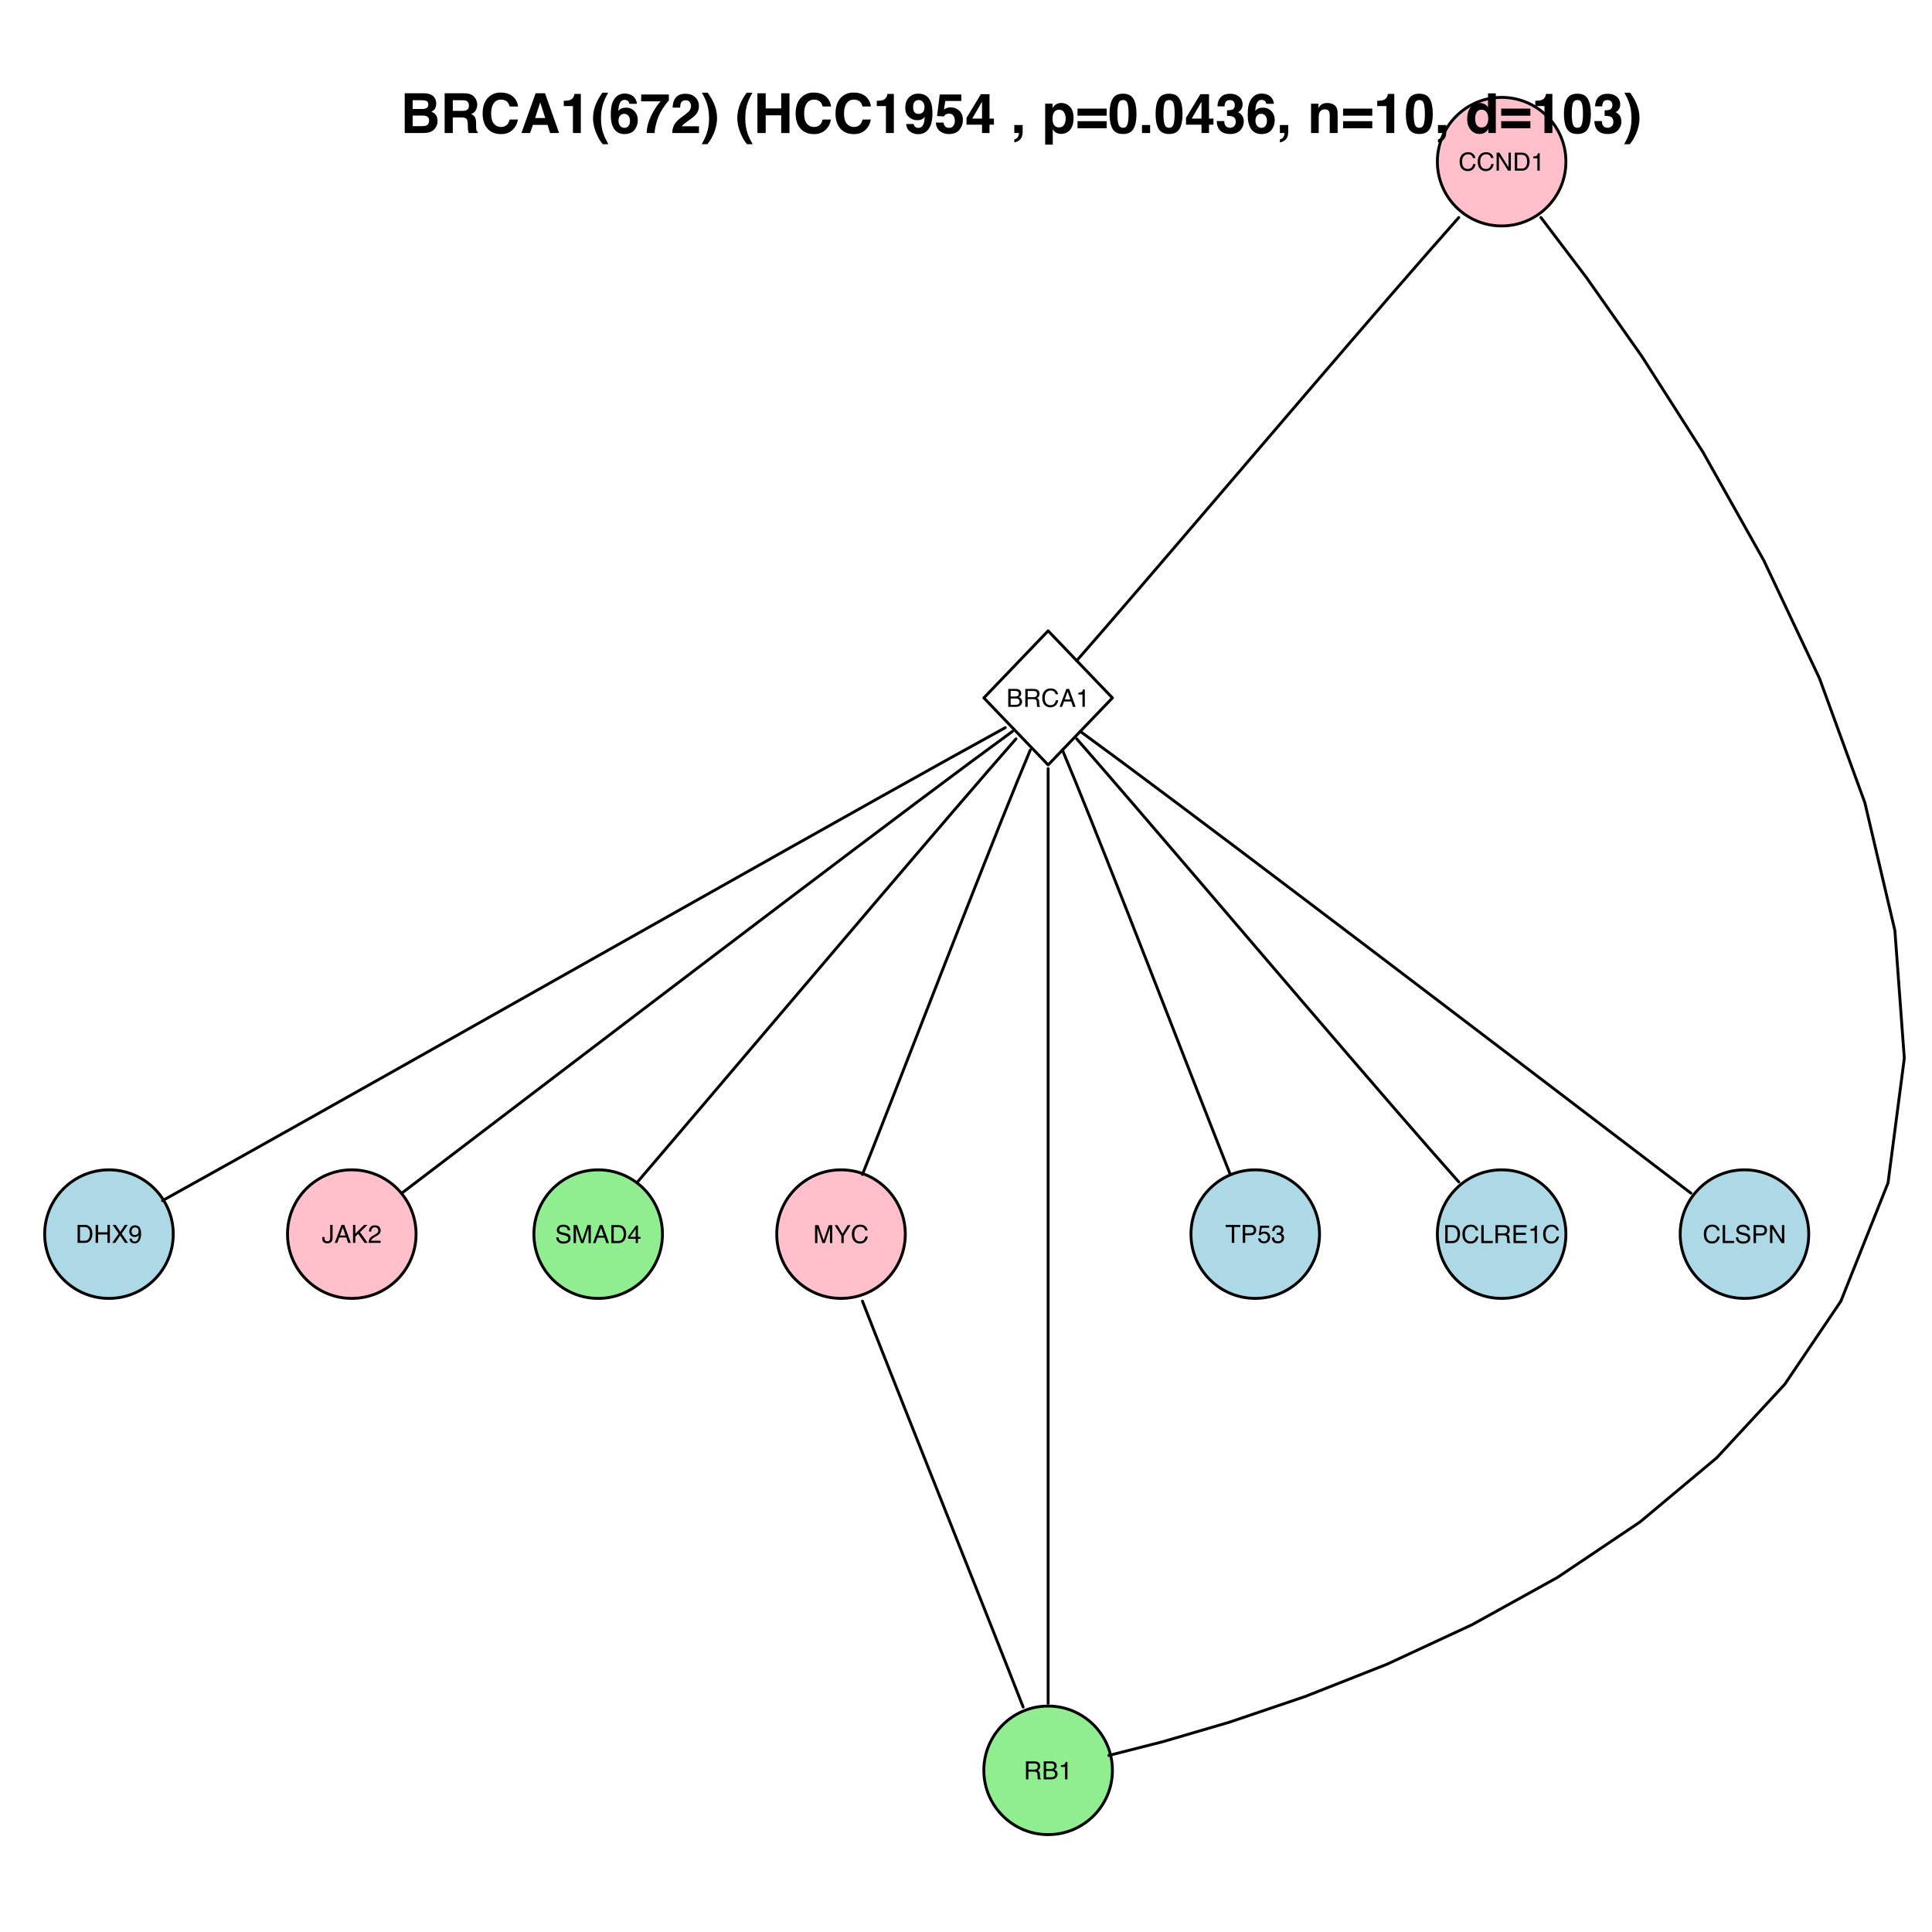 <?xml version="1.0" encoding="UTF-8"?>
<svg xmlns="http://www.w3.org/2000/svg" xmlns:xlink="http://www.w3.org/1999/xlink" width="504pt" height="504pt" viewBox="0 0 504 504" version="1.1">
<defs>
<g>
<symbol overflow="visible" id="glyph0-0">
<path style="stroke:none;" d="M 0.203 0 L 0.203 -4.688 L 3.922 -4.688 L 3.922 0 Z M 3.344 -0.594 L 3.344 -4.094 L 0.797 -4.094 L 0.797 -0.594 Z "/>
</symbol>
<symbol overflow="visible" id="glyph0-1">
<path style="stroke:none;" d="M 2.469 -4.812 C 3.062 -4.812 3.52 -4.656 3.844 -4.344 C 4.176 -4.031 4.359 -3.676 4.391 -3.281 L 3.781 -3.281 C 3.707 -3.582 3.566 -3.82 3.359 -4 C 3.148 -4.176 2.859 -4.266 2.484 -4.266 C 2.016 -4.266 1.641 -4.098 1.359 -3.766 C 1.078 -3.441 0.938 -2.945 0.938 -2.281 C 0.938 -1.727 1.062 -1.281 1.312 -0.938 C 1.57 -0.602 1.957 -0.438 2.469 -0.438 C 2.938 -0.438 3.289 -0.613 3.531 -0.969 C 3.664 -1.164 3.766 -1.414 3.828 -1.719 L 4.438 -1.719 C 4.383 -1.227 4.203 -0.816 3.891 -0.484 C 3.516 -0.078 3.016 0.125 2.391 0.125 C 1.848 0.125 1.391 -0.039 1.016 -0.375 C 0.523 -0.812 0.281 -1.484 0.281 -2.391 C 0.281 -3.078 0.461 -3.645 0.828 -4.094 C 1.223 -4.57 1.77 -4.812 2.469 -4.812 Z M 2.344 -4.812 Z "/>
</symbol>
<symbol overflow="visible" id="glyph0-2">
<path style="stroke:none;" d="M 0.5 -4.688 L 1.25 -4.688 L 3.609 -0.891 L 3.609 -4.688 L 4.219 -4.688 L 4.219 0 L 3.5 0 L 1.109 -3.797 L 1.109 0 L 0.5 0 Z M 2.312 -4.688 Z "/>
</symbol>
<symbol overflow="visible" id="glyph0-3">
<path style="stroke:none;" d="M 2.297 -0.547 C 2.516 -0.547 2.691 -0.566 2.828 -0.609 C 3.078 -0.691 3.281 -0.852 3.438 -1.094 C 3.562 -1.281 3.648 -1.52 3.703 -1.812 C 3.734 -1.988 3.75 -2.156 3.75 -2.312 C 3.75 -2.883 3.633 -3.332 3.406 -3.656 C 3.176 -3.977 2.805 -4.141 2.297 -4.141 L 1.156 -4.141 L 1.156 -0.547 Z M 0.531 -4.688 L 2.422 -4.688 C 3.066 -4.688 3.566 -4.457 3.922 -4 C 4.234 -3.582 4.391 -3.055 4.391 -2.422 C 4.391 -1.922 4.297 -1.469 4.109 -1.062 C 3.785 -0.352 3.223 0 2.422 0 L 0.531 0 Z "/>
</symbol>
<symbol overflow="visible" id="glyph0-4">
<path style="stroke:none;" d="M 0.625 -3.234 L 0.625 -3.672 C 1.039 -3.711 1.328 -3.781 1.484 -3.875 C 1.648 -3.969 1.773 -4.191 1.859 -4.547 L 2.312 -4.547 L 2.312 0 L 1.703 0 L 1.703 -3.234 Z "/>
</symbol>
<symbol overflow="visible" id="glyph0-5">
<path style="stroke:none;" d="M 2.266 -2.703 C 2.523 -2.703 2.734 -2.738 2.891 -2.812 C 3.117 -2.926 3.234 -3.141 3.234 -3.453 C 3.234 -3.754 3.109 -3.957 2.859 -4.062 C 2.723 -4.125 2.516 -4.156 2.234 -4.156 L 1.109 -4.156 L 1.109 -2.703 Z M 2.469 -0.547 C 2.863 -0.547 3.141 -0.656 3.297 -0.875 C 3.398 -1.02 3.453 -1.191 3.453 -1.391 C 3.453 -1.734 3.301 -1.969 3 -2.094 C 2.844 -2.156 2.629 -2.188 2.359 -2.188 L 1.109 -2.188 L 1.109 -0.547 Z M 0.484 -4.688 L 2.5 -4.688 C 3.039 -4.688 3.43 -4.52 3.672 -4.188 C 3.805 -4 3.875 -3.781 3.875 -3.531 C 3.875 -3.227 3.785 -2.984 3.609 -2.797 C 3.523 -2.691 3.398 -2.598 3.234 -2.516 C 3.473 -2.43 3.656 -2.332 3.781 -2.219 C 3.988 -2.008 4.094 -1.727 4.094 -1.375 C 4.094 -1.07 4 -0.797 3.812 -0.547 C 3.531 -0.18 3.082 0 2.469 0 L 0.484 0 Z "/>
</symbol>
<symbol overflow="visible" id="glyph0-6">
<path style="stroke:none;" d="M 2.672 -2.531 C 2.973 -2.531 3.207 -2.586 3.375 -2.703 C 3.551 -2.828 3.641 -3.047 3.641 -3.359 C 3.641 -3.691 3.52 -3.922 3.281 -4.047 C 3.145 -4.109 2.973 -4.141 2.766 -4.141 L 1.203 -4.141 L 1.203 -2.531 Z M 0.578 -4.688 L 2.75 -4.688 C 3.102 -4.688 3.395 -4.633 3.625 -4.531 C 4.062 -4.332 4.281 -3.961 4.281 -3.422 C 4.281 -3.141 4.223 -2.91 4.109 -2.734 C 3.992 -2.555 3.832 -2.41 3.625 -2.297 C 3.812 -2.223 3.945 -2.125 4.031 -2 C 4.125 -1.883 4.176 -1.691 4.188 -1.422 L 4.219 -0.797 C 4.219 -0.609 4.234 -0.473 4.266 -0.391 C 4.297 -0.242 4.363 -0.148 4.469 -0.109 L 4.469 0 L 3.688 0 C 3.664 -0.039 3.645 -0.094 3.625 -0.156 C 3.613 -0.219 3.609 -0.344 3.609 -0.531 L 3.562 -1.312 C 3.551 -1.613 3.438 -1.816 3.219 -1.922 C 3.102 -1.984 2.914 -2.016 2.656 -2.016 L 1.203 -2.016 L 1.203 0 L 0.578 0 Z "/>
</symbol>
<symbol overflow="visible" id="glyph0-7">
<path style="stroke:none;" d="M 2.906 -1.922 L 2.188 -3.984 L 1.438 -1.922 Z M 1.859 -4.688 L 2.578 -4.688 L 4.281 0 L 3.578 0 L 3.109 -1.406 L 1.25 -1.406 L 0.75 0 L 0.094 0 Z M 2.188 -4.688 Z "/>
</symbol>
<symbol overflow="visible" id="glyph0-8">
<path style="stroke:none;" d="M 0.516 -4.688 L 1.156 -4.688 L 1.156 -2.75 L 3.594 -2.75 L 3.594 -4.688 L 4.234 -4.688 L 4.234 0 L 3.594 0 L 3.594 -2.188 L 1.156 -2.188 L 1.156 0 L 0.516 0 Z "/>
</symbol>
<symbol overflow="visible" id="glyph0-9">
<path style="stroke:none;" d="M 0.906 0 L 0.141 0 L 1.812 -2.406 L 0.234 -4.688 L 1.031 -4.688 L 2.234 -2.891 L 3.422 -4.688 L 4.172 -4.688 L 2.594 -2.406 L 4.25 0 L 3.453 0 L 2.203 -1.922 Z "/>
</symbol>
<symbol overflow="visible" id="glyph0-10">
<path style="stroke:none;" d="M 0.875 -1.109 C 0.883 -0.785 1.004 -0.566 1.234 -0.453 C 1.348 -0.379 1.477 -0.344 1.625 -0.344 C 1.906 -0.344 2.141 -0.457 2.328 -0.688 C 2.523 -0.914 2.664 -1.379 2.75 -2.078 C 2.613 -1.879 2.453 -1.738 2.266 -1.656 C 2.078 -1.57 1.875 -1.531 1.656 -1.531 C 1.219 -1.531 0.867 -1.664 0.609 -1.938 C 0.359 -2.219 0.234 -2.57 0.234 -3 C 0.234 -3.414 0.359 -3.781 0.609 -4.094 C 0.859 -4.414 1.234 -4.578 1.734 -4.578 C 2.398 -4.578 2.859 -4.273 3.109 -3.672 C 3.242 -3.336 3.312 -2.926 3.312 -2.438 C 3.312 -1.875 3.227 -1.379 3.062 -0.953 C 2.789 -0.234 2.32 0.125 1.656 0.125 C 1.207 0.125 0.863 0.008 0.625 -0.219 C 0.395 -0.457 0.281 -0.754 0.281 -1.109 Z M 1.734 -2.047 C 1.961 -2.047 2.172 -2.117 2.359 -2.266 C 2.547 -2.41 2.641 -2.672 2.641 -3.047 C 2.641 -3.391 2.555 -3.641 2.391 -3.797 C 2.223 -3.961 2.008 -4.047 1.75 -4.047 C 1.469 -4.047 1.242 -3.953 1.078 -3.766 C 0.91 -3.578 0.828 -3.328 0.828 -3.016 C 0.828 -2.711 0.898 -2.473 1.047 -2.297 C 1.191 -2.129 1.422 -2.047 1.734 -2.047 Z "/>
</symbol>
<symbol overflow="visible" id="glyph0-11">
<path style="stroke:none;" d="M 2.797 -1.391 C 2.797 -0.992 2.738 -0.688 2.625 -0.469 C 2.406 -0.07 1.992 0.125 1.391 0.125 C 1.035 0.125 0.734 0.031 0.484 -0.156 C 0.234 -0.352 0.109 -0.691 0.109 -1.172 L 0.109 -1.516 L 0.703 -1.516 L 0.703 -1.172 C 0.703 -0.922 0.758 -0.727 0.875 -0.594 C 0.988 -0.469 1.164 -0.406 1.406 -0.406 C 1.75 -0.406 1.973 -0.52 2.078 -0.75 C 2.141 -0.895 2.172 -1.164 2.172 -1.562 L 2.172 -4.688 L 2.797 -4.688 Z "/>
</symbol>
<symbol overflow="visible" id="glyph0-12">
<path style="stroke:none;" d="M 0.5 -4.688 L 1.109 -4.688 L 1.109 -2.406 L 3.406 -4.688 L 4.281 -4.688 L 2.328 -2.797 L 4.328 0 L 3.5 0 L 1.859 -2.344 L 1.109 -1.641 L 1.109 0 L 0.5 0 Z "/>
</symbol>
<symbol overflow="visible" id="glyph0-13">
<path style="stroke:none;" d="M 0.203 0 C 0.223 -0.395 0.301 -0.738 0.438 -1.031 C 0.582 -1.32 0.863 -1.586 1.281 -1.828 L 1.891 -2.172 C 2.16 -2.336 2.352 -2.473 2.469 -2.578 C 2.645 -2.754 2.734 -2.957 2.734 -3.188 C 2.734 -3.457 2.648 -3.672 2.484 -3.828 C 2.328 -3.984 2.113 -4.062 1.844 -4.062 C 1.457 -4.062 1.188 -3.91 1.031 -3.609 C 0.945 -3.453 0.906 -3.234 0.906 -2.953 L 0.312 -2.953 C 0.32 -3.348 0.395 -3.672 0.531 -3.922 C 0.781 -4.359 1.223 -4.578 1.859 -4.578 C 2.379 -4.578 2.758 -4.438 3 -4.156 C 3.238 -3.875 3.359 -3.562 3.359 -3.219 C 3.359 -2.852 3.227 -2.539 2.969 -2.281 C 2.82 -2.125 2.555 -1.941 2.172 -1.734 L 1.734 -1.484 C 1.523 -1.367 1.363 -1.258 1.25 -1.156 C 1.031 -0.969 0.895 -0.766 0.844 -0.547 L 3.344 -0.547 L 3.344 0 Z "/>
</symbol>
<symbol overflow="visible" id="glyph0-14">
<path style="stroke:none;" d="M 0.906 -1.516 C 0.926 -1.242 0.988 -1.023 1.094 -0.859 C 1.312 -0.555 1.688 -0.406 2.219 -0.406 C 2.457 -0.406 2.672 -0.438 2.859 -0.5 C 3.242 -0.633 3.438 -0.867 3.438 -1.203 C 3.438 -1.461 3.352 -1.645 3.188 -1.75 C 3.031 -1.852 2.781 -1.945 2.438 -2.031 L 1.797 -2.172 C 1.379 -2.266 1.086 -2.367 0.922 -2.484 C 0.617 -2.68 0.469 -2.973 0.469 -3.359 C 0.469 -3.785 0.613 -4.129 0.906 -4.391 C 1.195 -4.66 1.609 -4.797 2.141 -4.797 C 2.641 -4.797 3.055 -4.676 3.391 -4.438 C 3.734 -4.207 3.906 -3.832 3.906 -3.312 L 3.312 -3.312 C 3.281 -3.562 3.211 -3.754 3.109 -3.891 C 2.922 -4.129 2.594 -4.25 2.125 -4.25 C 1.75 -4.25 1.477 -4.172 1.312 -4.016 C 1.156 -3.859 1.078 -3.676 1.078 -3.469 C 1.078 -3.238 1.172 -3.07 1.359 -2.969 C 1.484 -2.895 1.77 -2.805 2.219 -2.703 L 2.875 -2.562 C 3.188 -2.488 3.43 -2.391 3.609 -2.266 C 3.898 -2.047 4.047 -1.727 4.047 -1.312 C 4.047 -0.789 3.859 -0.414 3.484 -0.188 C 3.109 0.031 2.672 0.141 2.172 0.141 C 1.586 0.141 1.129 -0.008 0.797 -0.312 C 0.473 -0.602 0.312 -1.004 0.312 -1.516 Z M 2.188 -4.812 Z "/>
</symbol>
<symbol overflow="visible" id="glyph0-15">
<path style="stroke:none;" d="M 0.484 -4.688 L 1.391 -4.688 L 2.734 -0.719 L 4.078 -4.688 L 4.969 -4.688 L 4.969 0 L 4.375 0 L 4.375 -2.766 C 4.375 -2.859 4.375 -3.016 4.375 -3.234 C 4.375 -3.461 4.375 -3.703 4.375 -3.953 L 3.047 0 L 2.422 0 L 1.078 -3.953 L 1.078 -3.812 C 1.078 -3.695 1.078 -3.52 1.078 -3.281 C 1.086 -3.051 1.094 -2.879 1.094 -2.766 L 1.094 0 L 0.484 0 Z "/>
</symbol>
<symbol overflow="visible" id="glyph0-16">
<path style="stroke:none;" d="M 2.156 -1.609 L 2.156 -3.688 L 0.688 -1.609 Z M 2.172 0 L 2.172 -1.109 L 0.172 -1.109 L 0.172 -1.672 L 2.266 -4.578 L 2.75 -4.578 L 2.75 -1.609 L 3.422 -1.609 L 3.422 -1.109 L 2.75 -1.109 L 2.75 0 Z "/>
</symbol>
<symbol overflow="visible" id="glyph0-17">
<path style="stroke:none;" d="M 0.141 -4.688 L 0.875 -4.688 L 2.219 -2.438 L 3.562 -4.688 L 4.312 -4.688 L 2.531 -1.891 L 2.531 0 L 1.906 0 L 1.906 -1.891 Z M 2.234 -4.688 Z "/>
</symbol>
<symbol overflow="visible" id="glyph0-18">
<path style="stroke:none;" d="M 3.906 -4.688 L 3.906 -4.125 L 2.328 -4.125 L 2.328 0 L 1.688 0 L 1.688 -4.125 L 0.109 -4.125 L 0.109 -4.688 Z "/>
</symbol>
<symbol overflow="visible" id="glyph0-19">
<path style="stroke:none;" d="M 0.562 -4.688 L 2.672 -4.688 C 3.086 -4.688 3.422 -4.566 3.672 -4.328 C 3.93 -4.098 4.062 -3.77 4.062 -3.344 C 4.062 -2.977 3.945 -2.66 3.719 -2.391 C 3.488 -2.117 3.141 -1.984 2.672 -1.984 L 1.188 -1.984 L 1.188 0 L 0.562 0 Z M 3.422 -3.344 C 3.422 -3.688 3.289 -3.922 3.031 -4.047 C 2.895 -4.109 2.703 -4.141 2.453 -4.141 L 1.188 -4.141 L 1.188 -2.516 L 2.453 -2.516 C 2.742 -2.516 2.977 -2.57 3.156 -2.688 C 3.332 -2.812 3.422 -3.031 3.422 -3.344 Z "/>
</symbol>
<symbol overflow="visible" id="glyph0-20">
<path style="stroke:none;" d="M 0.812 -1.156 C 0.844 -0.832 0.992 -0.609 1.266 -0.484 C 1.398 -0.422 1.555 -0.391 1.734 -0.391 C 2.078 -0.391 2.328 -0.5 2.484 -0.719 C 2.648 -0.938 2.734 -1.176 2.734 -1.438 C 2.734 -1.75 2.633 -1.992 2.438 -2.172 C 2.25 -2.348 2.02 -2.438 1.75 -2.438 C 1.551 -2.438 1.379 -2.395 1.234 -2.312 C 1.098 -2.238 0.977 -2.133 0.875 -2 L 0.375 -2.031 L 0.719 -4.484 L 3.094 -4.484 L 3.094 -3.938 L 1.156 -3.938 L 0.953 -2.672 C 1.066 -2.742 1.172 -2.801 1.266 -2.844 C 1.43 -2.914 1.629 -2.953 1.859 -2.953 C 2.273 -2.953 2.629 -2.816 2.922 -2.547 C 3.211 -2.273 3.359 -1.93 3.359 -1.516 C 3.359 -1.086 3.223 -0.707 2.953 -0.375 C 2.68 -0.051 2.254 0.109 1.672 0.109 C 1.305 0.109 0.977 0.004 0.688 -0.203 C 0.406 -0.41 0.242 -0.727 0.203 -1.156 Z "/>
</symbol>
<symbol overflow="visible" id="glyph0-21">
<path style="stroke:none;" d="M 1.703 0.125 C 1.16 0.125 0.766 -0.02 0.516 -0.312 C 0.273 -0.613 0.156 -0.977 0.156 -1.406 L 0.75 -1.406 C 0.781 -1.102 0.836 -0.891 0.922 -0.766 C 1.066 -0.523 1.336 -0.406 1.734 -0.406 C 2.035 -0.406 2.273 -0.484 2.453 -0.641 C 2.641 -0.805 2.734 -1.016 2.734 -1.266 C 2.734 -1.578 2.633 -1.797 2.438 -1.922 C 2.25 -2.047 1.984 -2.109 1.641 -2.109 C 1.598 -2.109 1.555 -2.109 1.516 -2.109 C 1.484 -2.109 1.445 -2.109 1.406 -2.109 L 1.406 -2.609 C 1.469 -2.609 1.516 -2.602 1.547 -2.594 C 1.586 -2.594 1.633 -2.594 1.688 -2.594 C 1.895 -2.594 2.07 -2.629 2.219 -2.703 C 2.457 -2.816 2.578 -3.031 2.578 -3.344 C 2.578 -3.57 2.492 -3.742 2.328 -3.859 C 2.172 -3.984 1.984 -4.047 1.766 -4.047 C 1.391 -4.047 1.125 -3.922 0.969 -3.672 C 0.895 -3.523 0.852 -3.32 0.844 -3.062 L 0.266 -3.062 C 0.266 -3.406 0.332 -3.695 0.469 -3.938 C 0.707 -4.363 1.117 -4.578 1.703 -4.578 C 2.172 -4.578 2.531 -4.473 2.781 -4.266 C 3.039 -4.055 3.172 -3.754 3.172 -3.359 C 3.172 -3.078 3.098 -2.848 2.953 -2.672 C 2.859 -2.566 2.734 -2.484 2.578 -2.422 C 2.816 -2.359 3.004 -2.234 3.141 -2.047 C 3.273 -1.859 3.344 -1.629 3.344 -1.359 C 3.344 -0.922 3.195 -0.562 2.906 -0.281 C 2.625 -0.008 2.223 0.125 1.703 0.125 Z "/>
</symbol>
<symbol overflow="visible" id="glyph0-22">
<path style="stroke:none;" d="M 0.5 -4.688 L 1.125 -4.688 L 1.125 -0.562 L 3.5 -0.562 L 3.5 0 L 0.5 0 Z "/>
</symbol>
<symbol overflow="visible" id="glyph0-23">
<path style="stroke:none;" d="M 0.562 -4.688 L 3.969 -4.688 L 3.969 -4.109 L 1.172 -4.109 L 1.172 -2.688 L 3.766 -2.688 L 3.766 -2.141 L 1.172 -2.141 L 1.172 -0.562 L 4.016 -0.562 L 4.016 0 L 0.562 0 Z M 2.297 -4.688 Z "/>
</symbol>
<symbol overflow="visible" id="glyph1-0">
<path style="stroke:none;" d="M 1.078 0 L 1.078 -10.375 L 9.438 -10.375 L 9.438 0 Z M 8.141 -1.297 L 8.141 -9.078 L 2.375 -9.078 L 2.375 -1.297 Z "/>
</symbol>
<symbol overflow="visible" id="glyph1-1">
<path style="stroke:none;" d="M 3.203 -8.562 L 3.203 -6.281 L 5.75 -6.281 C 6.195 -6.281 6.562 -6.363 6.844 -6.531 C 7.133 -6.707 7.281 -7.016 7.281 -7.453 C 7.281 -7.93 7.094 -8.25 6.719 -8.406 C 6.395 -8.508 5.984 -8.562 5.484 -8.562 Z M 3.203 -4.562 L 3.203 -1.797 L 5.75 -1.797 C 6.195 -1.797 6.551 -1.859 6.812 -1.984 C 7.27 -2.211 7.5 -2.645 7.5 -3.281 C 7.5 -3.82 7.273 -4.191 6.828 -4.391 C 6.578 -4.504 6.227 -4.562 5.781 -4.562 Z M 6.172 -10.375 C 7.441 -10.352 8.344 -9.984 8.875 -9.266 C 9.188 -8.828 9.344 -8.301 9.344 -7.688 C 9.344 -7.051 9.188 -6.539 8.875 -6.156 C 8.695 -5.938 8.43 -5.738 8.078 -5.562 C 8.609 -5.375 9.008 -5.07 9.281 -4.656 C 9.551 -4.238 9.688 -3.727 9.688 -3.125 C 9.688 -2.508 9.531 -1.961 9.219 -1.484 C 9.02 -1.148 8.773 -0.875 8.484 -0.656 C 8.148 -0.406 7.754 -0.234 7.297 -0.141 C 6.848 -0.047 6.359 0 5.828 0 L 1.125 0 L 1.125 -10.375 Z "/>
</symbol>
<symbol overflow="visible" id="glyph1-2">
<path style="stroke:none;" d="M 3.266 -8.562 L 3.266 -5.781 L 5.719 -5.781 C 6.207 -5.781 6.57 -5.836 6.812 -5.953 C 7.25 -6.148 7.469 -6.539 7.469 -7.125 C 7.469 -7.75 7.258 -8.172 6.844 -8.391 C 6.602 -8.504 6.25 -8.562 5.781 -8.562 Z M 6.234 -10.375 C 6.961 -10.352 7.52 -10.258 7.906 -10.094 C 8.301 -9.938 8.633 -9.695 8.906 -9.375 C 9.133 -9.113 9.312 -8.82 9.438 -8.5 C 9.57 -8.188 9.641 -7.828 9.641 -7.422 C 9.641 -6.922 9.516 -6.43 9.266 -5.953 C 9.016 -5.484 8.602 -5.148 8.031 -4.953 C 8.508 -4.754 8.848 -4.477 9.047 -4.125 C 9.242 -3.781 9.344 -3.242 9.344 -2.516 L 9.344 -1.812 C 9.344 -1.344 9.363 -1.02 9.406 -0.844 C 9.457 -0.582 9.586 -0.391 9.797 -0.266 L 9.797 0 L 7.422 0 C 7.348 -0.227 7.301 -0.414 7.281 -0.562 C 7.219 -0.844 7.188 -1.141 7.188 -1.453 L 7.172 -2.406 C 7.16 -3.07 7.035 -3.516 6.797 -3.734 C 6.566 -3.953 6.133 -4.062 5.5 -4.062 L 3.266 -4.062 L 3.266 0 L 1.141 0 L 1.141 -10.375 Z "/>
</symbol>
<symbol overflow="visible" id="glyph1-3">
<path style="stroke:none;" d="M 0.641 -5.094 C 0.641 -6.906 1.129 -8.301 2.109 -9.281 C 2.953 -10.133 4.023 -10.562 5.328 -10.562 C 7.066 -10.562 8.344 -9.988 9.156 -8.844 C 9.594 -8.207 9.832 -7.566 9.875 -6.922 L 7.703 -6.922 C 7.555 -7.41 7.375 -7.785 7.156 -8.047 C 6.758 -8.492 6.176 -8.719 5.406 -8.719 C 4.625 -8.719 4.004 -8.398 3.547 -7.766 C 3.086 -7.129 2.859 -6.227 2.859 -5.062 C 2.859 -3.895 3.098 -3.02 3.578 -2.438 C 4.066 -1.863 4.68 -1.578 5.422 -1.578 C 6.18 -1.578 6.758 -1.828 7.156 -2.328 C 7.375 -2.598 7.555 -3 7.703 -3.531 L 9.844 -3.531 C 9.656 -2.406 9.176 -1.488 8.406 -0.781 C 7.633 -0.07 6.645 0.281 5.438 0.281 C 3.945 0.281 2.773 -0.191 1.922 -1.141 C 1.066 -2.109 0.641 -3.426 0.641 -5.094 Z M 5.266 -10.688 Z "/>
</symbol>
<symbol overflow="visible" id="glyph1-4">
<path style="stroke:none;" d="M 3.938 -3.922 L 6.562 -3.922 L 5.266 -8 Z M 4.062 -10.375 L 6.516 -10.375 L 10.188 0 L 7.844 0 L 7.172 -2.125 L 3.344 -2.125 L 2.625 0 L 0.359 0 Z M 5.281 -10.375 Z "/>
</symbol>
<symbol overflow="visible" id="glyph1-5">
<path style="stroke:none;" d="M 1 -7.031 L 1 -8.406 C 1.633 -8.426 2.078 -8.469 2.328 -8.531 C 2.734 -8.613 3.062 -8.789 3.312 -9.062 C 3.488 -9.238 3.617 -9.484 3.703 -9.797 C 3.754 -9.973 3.781 -10.109 3.781 -10.203 L 5.453 -10.203 L 5.453 0 L 3.391 0 L 3.391 -7.031 Z "/>
</symbol>
<symbol overflow="visible" id="glyph1-6">
<path style="stroke:none;" d="M 1.453 -7.75 C 1.816 -8.613 2.359 -9.539 3.078 -10.531 L 4.594 -10.531 L 4.156 -9.75 C 3.562 -8.664 3.148 -7.531 2.922 -6.344 C 2.773 -5.562 2.703 -4.711 2.703 -3.797 C 2.703 -2.359 2.91 -1.039 3.328 0.156 C 3.566 0.875 4 1.789 4.625 2.906 L 3.141 2.906 L 2.641 2.219 C 2.316 1.812 1.973 1.195 1.609 0.375 C 0.953 -1.082 0.625 -2.516 0.625 -3.922 C 0.625 -5.211 0.898 -6.488 1.453 -7.75 Z "/>
</symbol>
<symbol overflow="visible" id="glyph1-7">
<path style="stroke:none;" d="M 2.469 -3.234 C 2.469 -2.68 2.613 -2.227 2.906 -1.875 C 3.195 -1.531 3.57 -1.359 4.031 -1.359 C 4.477 -1.359 4.828 -1.523 5.078 -1.859 C 5.336 -2.203 5.469 -2.641 5.469 -3.172 C 5.469 -3.766 5.32 -4.219 5.031 -4.531 C 4.738 -4.852 4.379 -5.016 3.953 -5.016 C 3.617 -5.016 3.316 -4.91 3.047 -4.703 C 2.66 -4.398 2.469 -3.91 2.469 -3.234 Z M 5.281 -7.625 C 5.281 -7.789 5.219 -7.973 5.094 -8.172 C 4.875 -8.492 4.547 -8.656 4.109 -8.656 C 3.461 -8.656 3 -8.289 2.719 -7.562 C 2.57 -7.156 2.469 -6.555 2.406 -5.766 C 2.656 -6.066 2.941 -6.285 3.266 -6.422 C 3.598 -6.555 3.977 -6.625 4.406 -6.625 C 5.312 -6.625 6.051 -6.316 6.625 -5.703 C 7.207 -5.086 7.5 -4.301 7.5 -3.344 C 7.5 -2.383 7.211 -1.539 6.641 -0.812 C 6.078 -0.094 5.195 0.266 4 0.266 C 2.719 0.266 1.77 -0.27 1.156 -1.344 C 0.688 -2.188 0.453 -3.27 0.453 -4.594 C 0.453 -5.375 0.484 -6.008 0.547 -6.5 C 0.66 -7.363 0.891 -8.082 1.234 -8.656 C 1.523 -9.145 1.906 -9.539 2.375 -9.844 C 2.844 -10.145 3.406 -10.297 4.062 -10.297 C 5.008 -10.297 5.766 -10.051 6.328 -9.562 C 6.891 -9.082 7.207 -8.438 7.281 -7.625 Z "/>
</symbol>
<symbol overflow="visible" id="glyph1-8">
<path style="stroke:none;" d="M 7.594 -8.5 C 7.289 -8.195 6.875 -7.664 6.344 -6.906 C 5.812 -6.156 5.363 -5.379 5 -4.578 C 4.719 -3.941 4.461 -3.164 4.234 -2.25 C 4.004 -1.332 3.891 -0.582 3.891 0 L 1.797 0 C 1.859 -1.832 2.461 -3.734 3.609 -5.703 C 4.336 -6.93 4.953 -7.785 5.453 -8.266 L 0.359 -8.266 L 0.391 -10.062 L 7.594 -10.062 Z "/>
</symbol>
<symbol overflow="visible" id="glyph1-9">
<path style="stroke:none;" d="M 0.453 0 C 0.473 -0.727 0.629 -1.395 0.922 -2 C 1.203 -2.688 1.879 -3.41 2.953 -4.172 C 3.867 -4.828 4.461 -5.297 4.734 -5.578 C 5.148 -6.023 5.359 -6.516 5.359 -7.047 C 5.359 -7.484 5.238 -7.844 5 -8.125 C 4.77 -8.406 4.43 -8.547 3.984 -8.547 C 3.367 -8.547 2.953 -8.32 2.734 -7.875 C 2.609 -7.613 2.535 -7.195 2.516 -6.625 L 0.562 -6.625 C 0.594 -7.488 0.75 -8.188 1.031 -8.719 C 1.57 -9.738 2.523 -10.25 3.891 -10.25 C 4.961 -10.25 5.816 -9.945 6.453 -9.344 C 7.098 -8.75 7.422 -7.961 7.422 -6.984 C 7.422 -6.223 7.191 -5.551 6.734 -4.969 C 6.441 -4.57 5.957 -4.141 5.281 -3.672 L 4.484 -3.094 C 3.984 -2.738 3.641 -2.477 3.453 -2.312 C 3.266 -2.156 3.109 -1.973 2.984 -1.766 L 7.438 -1.766 L 7.438 0 Z "/>
</symbol>
<symbol overflow="visible" id="glyph1-10">
<path style="stroke:none;" d="M 1.688 -10.531 C 2.406 -9.539 2.945 -8.613 3.312 -7.75 C 3.863 -6.488 4.141 -5.211 4.141 -3.922 C 4.141 -2.516 3.816 -1.082 3.172 0.375 C 2.797 1.195 2.445 1.812 2.125 2.219 L 1.625 2.906 L 0.141 2.906 C 0.766 1.789 1.195 0.875 1.438 0.156 C 1.852 -1.039 2.062 -2.359 2.062 -3.797 C 2.062 -4.711 1.988 -5.562 1.844 -6.344 C 1.613 -7.531 1.203 -8.664 0.609 -9.75 L 0.188 -10.531 Z "/>
</symbol>
<symbol overflow="visible" id="glyph1-11">
<path style="stroke:none;" d=""/>
</symbol>
<symbol overflow="visible" id="glyph1-12">
<path style="stroke:none;" d="M 1.078 0 L 1.078 -10.375 L 3.234 -10.375 L 3.234 -6.422 L 7.281 -6.422 L 7.281 -10.375 L 9.438 -10.375 L 9.438 0 L 7.281 0 L 7.281 -4.625 L 3.234 -4.625 L 3.234 0 Z "/>
</symbol>
<symbol overflow="visible" id="glyph1-13">
<path style="stroke:none;" d="M 0.422 -6.609 C 0.422 -7.703 0.738 -8.586 1.375 -9.266 C 2.008 -9.941 2.828 -10.281 3.828 -10.281 C 5.379 -10.281 6.445 -9.594 7.031 -8.219 C 7.352 -7.445 7.516 -6.426 7.516 -5.156 C 7.516 -3.914 7.359 -2.883 7.047 -2.062 C 6.441 -0.488 5.344 0.297 3.75 0.297 C 2.977 0.297 2.285 0.07 1.672 -0.375 C 1.066 -0.832 0.723 -1.492 0.641 -2.359 L 2.625 -2.359 C 2.676 -2.055 2.801 -1.812 3 -1.625 C 3.207 -1.438 3.484 -1.344 3.828 -1.344 C 4.492 -1.344 4.957 -1.711 5.219 -2.453 C 5.363 -2.848 5.457 -3.438 5.5 -4.219 C 5.312 -3.988 5.117 -3.812 4.922 -3.688 C 4.547 -3.457 4.082 -3.344 3.531 -3.344 C 2.719 -3.344 1.992 -3.625 1.359 -4.188 C 0.734 -4.75 0.422 -5.555 0.422 -6.609 Z M 3.969 -4.984 C 4.238 -4.984 4.5 -5.062 4.75 -5.219 C 5.207 -5.508 5.438 -6.016 5.438 -6.734 C 5.438 -7.305 5.301 -7.758 5.031 -8.094 C 4.758 -8.438 4.391 -8.609 3.922 -8.609 C 3.578 -8.609 3.281 -8.516 3.031 -8.328 C 2.656 -8.023 2.469 -7.516 2.469 -6.797 C 2.469 -6.191 2.586 -5.738 2.828 -5.438 C 3.078 -5.133 3.457 -4.984 3.969 -4.984 Z "/>
</symbol>
<symbol overflow="visible" id="glyph1-14">
<path style="stroke:none;" d="M 2.375 -2.734 C 2.457 -2.297 2.609 -1.957 2.828 -1.719 C 3.055 -1.477 3.383 -1.359 3.812 -1.359 C 4.312 -1.359 4.691 -1.531 4.953 -1.875 C 5.211 -2.227 5.344 -2.672 5.344 -3.203 C 5.344 -3.723 5.219 -4.16 4.969 -4.516 C 4.727 -4.879 4.352 -5.062 3.844 -5.062 C 3.594 -5.062 3.379 -5.031 3.203 -4.969 C 2.891 -4.852 2.656 -4.645 2.5 -4.344 L 0.703 -4.438 L 1.406 -10.062 L 7.031 -10.062 L 7.031 -8.359 L 2.859 -8.359 L 2.5 -6.141 C 2.812 -6.336 3.051 -6.469 3.219 -6.531 C 3.508 -6.645 3.863 -6.703 4.281 -6.703 C 5.125 -6.703 5.859 -6.414 6.484 -5.844 C 7.117 -5.281 7.438 -4.457 7.438 -3.375 C 7.438 -2.426 7.133 -1.582 6.531 -0.844 C 5.926 -0.102 5.02 0.266 3.812 0.266 C 2.844 0.266 2.047 0.004 1.422 -0.516 C 0.797 -1.035 0.445 -1.773 0.375 -2.734 Z "/>
</symbol>
<symbol overflow="visible" id="glyph1-15">
<path style="stroke:none;" d="M 7.531 -2.188 L 6.375 -2.188 L 6.375 0 L 4.422 0 L 4.422 -2.188 L 0.375 -2.188 L 0.375 -3.953 L 4.125 -10.141 L 6.375 -10.141 L 6.375 -3.766 L 7.531 -3.766 Z M 4.422 -3.766 L 4.422 -8.172 L 1.859 -3.766 Z "/>
</symbol>
<symbol overflow="visible" id="glyph1-16">
<path style="stroke:none;" d="M 0.828 1.672 C 1.234 1.555 1.531 1.363 1.719 1.094 C 1.906 0.832 2.016 0.469 2.047 0 L 0.828 0 L 0.828 -2.094 L 3 -2.094 L 3 -0.281 C 3 0.039 2.957 0.375 2.875 0.719 C 2.789 1.062 2.633 1.363 2.406 1.625 C 2.156 1.895 1.859 2.098 1.516 2.234 C 1.18 2.367 0.953 2.438 0.828 2.438 Z "/>
</symbol>
<symbol overflow="visible" id="glyph1-17">
<path style="stroke:none;" d="M 6.219 -3.828 C 6.219 -4.422 6.082 -4.941 5.812 -5.391 C 5.539 -5.848 5.102 -6.078 4.5 -6.078 C 3.77 -6.078 3.27 -5.734 3 -5.047 C 2.863 -4.68 2.797 -4.219 2.797 -3.656 C 2.797 -2.77 3.031 -2.145 3.5 -1.781 C 3.781 -1.57 4.113 -1.469 4.5 -1.469 C 5.062 -1.469 5.488 -1.68 5.781 -2.109 C 6.07 -2.535 6.219 -3.109 6.219 -3.828 Z M 5.078 -7.844 C 5.973 -7.844 6.727 -7.508 7.344 -6.844 C 7.969 -6.188 8.281 -5.219 8.281 -3.938 C 8.281 -2.582 7.977 -1.551 7.375 -0.844 C 6.77 -0.133 5.988 0.219 5.031 0.219 C 4.414 0.219 3.91 0.066 3.516 -0.234 C 3.285 -0.41 3.066 -0.66 2.859 -0.984 L 2.859 3.016 L 0.875 3.016 L 0.875 -7.672 L 2.797 -7.672 L 2.797 -6.531 C 3.016 -6.863 3.242 -7.129 3.484 -7.328 C 3.93 -7.672 4.461 -7.844 5.078 -7.844 Z "/>
</symbol>
<symbol overflow="visible" id="glyph1-18">
<path style="stroke:none;" d="M 8.125 -6.375 L 8.125 -4.531 L 0.516 -4.531 L 0.516 -6.375 Z M 8.125 -3.094 L 8.125 -1.25 L 0.516 -1.25 L 0.516 -3.094 Z "/>
</symbol>
<symbol overflow="visible" id="glyph1-19">
<path style="stroke:none;" d="M 2.5 -5 C 2.5 -3.832 2.594 -2.938 2.781 -2.312 C 2.977 -1.688 3.375 -1.375 3.969 -1.375 C 4.562 -1.375 4.953 -1.688 5.141 -2.312 C 5.328 -2.938 5.422 -3.832 5.422 -5 C 5.422 -6.227 5.328 -7.133 5.141 -7.719 C 4.953 -8.312 4.562 -8.609 3.969 -8.609 C 3.375 -8.609 2.977 -8.312 2.781 -7.719 C 2.594 -7.133 2.5 -6.227 2.5 -5 Z M 3.969 -10.266 C 5.27 -10.266 6.18 -9.805 6.703 -8.891 C 7.223 -7.984 7.484 -6.688 7.484 -5 C 7.484 -3.312 7.223 -2.016 6.703 -1.109 C 6.18 -0.203 5.27 0.25 3.969 0.25 C 2.664 0.25 1.754 -0.203 1.234 -1.109 C 0.711 -2.016 0.453 -3.312 0.453 -5 C 0.453 -6.688 0.711 -7.984 1.234 -8.891 C 1.754 -9.805 2.664 -10.266 3.969 -10.266 Z "/>
</symbol>
<symbol overflow="visible" id="glyph1-20">
<path style="stroke:none;" d="M 0.906 -2.094 L 3.031 -2.094 L 3.031 0 L 0.906 0 Z "/>
</symbol>
<symbol overflow="visible" id="glyph1-21">
<path style="stroke:none;" d="M 2.344 -3.125 C 2.344 -2.719 2.41 -2.383 2.547 -2.125 C 2.785 -1.625 3.227 -1.375 3.875 -1.375 C 4.27 -1.375 4.613 -1.508 4.906 -1.781 C 5.195 -2.051 5.344 -2.441 5.344 -2.953 C 5.344 -3.617 5.07 -4.066 4.531 -4.297 C 4.219 -4.422 3.727 -4.484 3.062 -4.484 L 3.062 -5.922 C 3.719 -5.93 4.176 -5.992 4.438 -6.109 C 4.875 -6.305 5.094 -6.703 5.094 -7.297 C 5.094 -7.691 4.977 -8.008 4.75 -8.25 C 4.531 -8.488 4.211 -8.609 3.797 -8.609 C 3.328 -8.609 2.977 -8.457 2.75 -8.156 C 2.531 -7.863 2.426 -7.469 2.438 -6.969 L 0.562 -6.969 C 0.582 -7.469 0.672 -7.945 0.828 -8.406 C 0.984 -8.801 1.238 -9.172 1.594 -9.516 C 1.852 -9.754 2.164 -9.938 2.531 -10.062 C 2.895 -10.188 3.336 -10.25 3.859 -10.25 C 4.836 -10.25 5.625 -9.992 6.219 -9.484 C 6.82 -8.984 7.125 -8.312 7.125 -7.469 C 7.125 -6.863 6.941 -6.352 6.578 -5.938 C 6.359 -5.688 6.125 -5.516 5.875 -5.422 C 6.062 -5.422 6.328 -5.258 6.672 -4.938 C 7.18 -4.469 7.438 -3.82 7.438 -3 C 7.438 -2.133 7.133 -1.375 6.531 -0.719 C 5.938 -0.07 5.055 0.25 3.891 0.25 C 2.441 0.25 1.438 -0.219 0.875 -1.156 C 0.57 -1.656 0.406 -2.312 0.375 -3.125 Z "/>
</symbol>
<symbol overflow="visible" id="glyph1-22">
<path style="stroke:none;" d="M 5.188 -7.844 C 5.977 -7.844 6.625 -7.633 7.125 -7.219 C 7.633 -6.812 7.891 -6.125 7.891 -5.156 L 7.891 0 L 5.828 0 L 5.828 -4.656 C 5.828 -5.062 5.773 -5.375 5.672 -5.594 C 5.473 -5.988 5.098 -6.188 4.547 -6.188 C 3.867 -6.188 3.398 -5.895 3.141 -5.312 C 3.016 -5.008 2.953 -4.625 2.953 -4.156 L 2.953 0 L 0.953 0 L 0.953 -7.656 L 2.891 -7.656 L 2.891 -6.531 C 3.141 -6.926 3.379 -7.211 3.609 -7.391 C 4.023 -7.691 4.551 -7.844 5.188 -7.844 Z M 4.453 -7.875 Z "/>
</symbol>
<symbol overflow="visible" id="glyph1-23">
<path style="stroke:none;" d="M 3.766 -7.844 C 4.223 -7.844 4.633 -7.738 5 -7.531 C 5.363 -7.332 5.656 -7.055 5.875 -6.703 L 5.875 -10.359 L 7.906 -10.359 L 7.906 0 L 5.969 0 L 5.969 -1.062 C 5.676 -0.602 5.348 -0.27 4.984 -0.062 C 4.617 0.133 4.164 0.234 3.625 0.234 C 2.727 0.234 1.973 -0.125 1.359 -0.844 C 0.742 -1.57 0.438 -2.504 0.438 -3.641 C 0.438 -4.941 0.738 -5.969 1.344 -6.719 C 1.945 -7.469 2.754 -7.844 3.766 -7.844 Z M 4.203 -1.453 C 4.766 -1.453 5.191 -1.66 5.484 -2.078 C 5.785 -2.504 5.938 -3.051 5.938 -3.719 C 5.938 -4.656 5.695 -5.328 5.219 -5.734 C 4.938 -5.973 4.602 -6.094 4.219 -6.094 C 3.625 -6.094 3.191 -5.867 2.922 -5.422 C 2.648 -4.984 2.516 -4.438 2.516 -3.781 C 2.516 -3.07 2.648 -2.504 2.922 -2.078 C 3.203 -1.66 3.629 -1.453 4.203 -1.453 Z "/>
</symbol>
</g>
</defs>
<g id="surface17388">
<rect x="0" y="0" width="504" height="504" style="fill:rgb(100%,100%,100%);fill-opacity:1;stroke:none;"/>
<path style="fill-rule:nonzero;fill:rgb(100%,75.294%,79.608%);fill-opacity:1;stroke-width:0.75;stroke-linecap:round;stroke-linejoin:round;stroke:rgb(0%,0%,0%);stroke-opacity:1;stroke-miterlimit:10;" d="M 408.5 42.172 C 408.5 51.434 400.996 58.941 391.734 58.941 C 382.473 58.941 374.965 51.434 374.965 42.172 C 374.965 32.91 382.473 25.402 391.734 25.402 C 400.996 25.402 408.5 32.91 408.5 42.172 "/>
<path style="fill-rule:nonzero;fill:rgb(67.843%,84.706%,90.196%);fill-opacity:1;stroke-width:0.75;stroke-linecap:round;stroke-linejoin:round;stroke:rgb(0%,0%,0%);stroke-opacity:1;stroke-miterlimit:10;" d="M 45.195 321.941 C 45.195 331.203 37.688 338.711 28.426 338.711 C 19.164 338.711 11.656 331.203 11.656 321.941 C 11.656 312.684 19.164 305.176 28.426 305.176 C 37.688 305.176 45.195 312.684 45.195 321.941 "/>
<path style="fill-rule:nonzero;fill:rgb(100%,75.294%,79.608%);fill-opacity:1;stroke-width:0.75;stroke-linecap:round;stroke-linejoin:round;stroke:rgb(0%,0%,0%);stroke-opacity:1;stroke-miterlimit:10;" d="M 108.539 321.941 C 108.539 331.203 101.031 338.711 91.773 338.711 C 82.512 338.711 75.004 331.203 75.004 321.941 C 75.004 312.684 82.512 305.176 91.773 305.176 C 101.031 305.176 108.539 312.684 108.539 321.941 "/>
<path style="fill-rule:nonzero;fill:rgb(56.471%,93.333%,56.471%);fill-opacity:1;stroke-width:0.75;stroke-linecap:round;stroke-linejoin:round;stroke:rgb(0%,0%,0%);stroke-opacity:1;stroke-miterlimit:10;" d="M 172.816 321.941 C 172.816 331.203 165.309 338.711 156.051 338.711 C 146.789 338.711 139.281 331.203 139.281 321.941 C 139.281 312.684 146.789 305.176 156.051 305.176 C 165.309 305.176 172.816 312.684 172.816 321.941 "/>
<path style="fill-rule:nonzero;fill:rgb(100%,75.294%,79.608%);fill-opacity:1;stroke-width:0.75;stroke-linecap:round;stroke-linejoin:round;stroke:rgb(0%,0%,0%);stroke-opacity:1;stroke-miterlimit:10;" d="M 236.164 321.941 C 236.164 331.203 228.656 338.711 219.395 338.711 C 210.133 338.711 202.629 331.203 202.629 321.941 C 202.629 312.684 210.133 305.176 219.395 305.176 C 228.656 305.176 236.164 312.684 236.164 321.941 "/>
<path style="fill-rule:nonzero;fill:rgb(56.471%,93.333%,56.471%);fill-opacity:1;stroke-width:0.75;stroke-linecap:round;stroke-linejoin:round;stroke:rgb(0%,0%,0%);stroke-opacity:1;stroke-miterlimit:10;" d="M 290.195 461.828 C 290.195 471.09 282.688 478.598 273.426 478.598 C 264.164 478.598 256.656 471.09 256.656 461.828 C 256.656 452.566 264.164 445.059 273.426 445.059 C 282.688 445.059 290.195 452.566 290.195 461.828 "/>
<path style="fill-rule:nonzero;fill:rgb(67.843%,84.706%,90.196%);fill-opacity:1;stroke-width:0.75;stroke-linecap:round;stroke-linejoin:round;stroke:rgb(0%,0%,0%);stroke-opacity:1;stroke-miterlimit:10;" d="M 344.223 321.941 C 344.223 331.203 336.719 338.711 327.457 338.711 C 318.195 338.711 310.688 331.203 310.688 321.941 C 310.688 312.684 318.195 305.176 327.457 305.176 C 336.719 305.176 344.223 312.684 344.223 321.941 "/>
<path style="fill-rule:nonzero;fill:rgb(67.843%,84.706%,90.196%);fill-opacity:1;stroke-width:0.75;stroke-linecap:round;stroke-linejoin:round;stroke:rgb(0%,0%,0%);stroke-opacity:1;stroke-miterlimit:10;" d="M 408.5 321.941 C 408.5 331.203 400.996 338.711 391.734 338.711 C 382.473 338.711 374.965 331.203 374.965 321.941 C 374.965 312.684 382.473 305.176 391.734 305.176 C 400.996 305.176 408.5 312.684 408.5 321.941 "/>
<path style="fill-rule:nonzero;fill:rgb(67.843%,84.706%,90.196%);fill-opacity:1;stroke-width:0.75;stroke-linecap:round;stroke-linejoin:round;stroke:rgb(0%,0%,0%);stroke-opacity:1;stroke-miterlimit:10;" d="M 471.848 321.941 C 471.848 331.203 464.34 338.711 455.078 338.711 C 445.82 338.711 438.312 331.203 438.312 321.941 C 438.312 312.684 445.82 305.176 455.078 305.176 C 464.34 305.176 471.848 312.684 471.848 321.941 "/>
<path style="fill:none;stroke-width:0.75;stroke-linecap:round;stroke-linejoin:round;stroke:rgb(0%,0%,0%);stroke-opacity:1;stroke-miterlimit:10;" d="M 256.656 182.059 L 273.426 164.57 L 290.195 182.059 L 273.426 199.543 L 256.656 182.059 "/>
<g style="fill:rgb(0%,0%,0%);fill-opacity:1;">
  <use xlink:href="#glyph0-1" x="380.484" y="44.516"/>
  <use xlink:href="#glyph0-1" x="385.201" y="44.516"/>
  <use xlink:href="#glyph0-2" x="389.918" y="44.516"/>
  <use xlink:href="#glyph0-3" x="394.634" y="44.516"/>
  <use xlink:href="#glyph0-4" x="399.351" y="44.516"/>
</g>
<g style="fill:rgb(0%,0%,0%);fill-opacity:1;">
  <use xlink:href="#glyph0-5" x="262.535" y="184.402"/>
  <use xlink:href="#glyph0-6" x="266.891" y="184.402"/>
  <use xlink:href="#glyph0-1" x="271.608" y="184.402"/>
  <use xlink:href="#glyph0-7" x="276.325" y="184.402"/>
  <use xlink:href="#glyph0-4" x="280.681" y="184.402"/>
</g>
<g style="fill:rgb(0%,0%,0%);fill-opacity:1;">
  <use xlink:href="#glyph0-3" x="19.715" y="324.223"/>
  <use xlink:href="#glyph0-8" x="24.432" y="324.223"/>
  <use xlink:href="#glyph0-9" x="29.148" y="324.223"/>
  <use xlink:href="#glyph0-10" x="33.504" y="324.223"/>
</g>
<g style="fill:rgb(0%,0%,0%);fill-opacity:1;">
  <use xlink:href="#glyph0-11" x="83.969" y="324.223"/>
  <use xlink:href="#glyph0-7" x="87.234" y="324.223"/>
  <use xlink:href="#glyph0-12" x="91.591" y="324.223"/>
  <use xlink:href="#glyph0-13" x="95.947" y="324.223"/>
</g>
<g style="fill:rgb(0%,0%,0%);fill-opacity:1;">
  <use xlink:href="#glyph0-14" x="144.801" y="324.277"/>
  <use xlink:href="#glyph0-15" x="149.157" y="324.277"/>
  <use xlink:href="#glyph0-7" x="154.598" y="324.277"/>
  <use xlink:href="#glyph0-3" x="158.954" y="324.277"/>
  <use xlink:href="#glyph0-16" x="163.671" y="324.277"/>
</g>
<g style="fill:rgb(0%,0%,0%);fill-opacity:1;">
  <use xlink:href="#glyph0-15" x="212.137" y="324.285"/>
  <use xlink:href="#glyph0-17" x="217.577" y="324.285"/>
  <use xlink:href="#glyph0-1" x="221.934" y="324.285"/>
</g>
<g style="fill:rgb(0%,0%,0%);fill-opacity:1;">
  <use xlink:href="#glyph0-6" x="267.074" y="464.172"/>
  <use xlink:href="#glyph0-5" x="271.791" y="464.172"/>
  <use xlink:href="#glyph0-4" x="276.147" y="464.172"/>
</g>
<g style="fill:rgb(0%,0%,0%);fill-opacity:1;">
  <use xlink:href="#glyph0-18" x="319.652" y="324.223"/>
  <use xlink:href="#glyph0-19" x="323.642" y="324.223"/>
  <use xlink:href="#glyph0-20" x="327.998" y="324.223"/>
  <use xlink:href="#glyph0-21" x="331.631" y="324.223"/>
</g>
<g style="fill:rgb(0%,0%,0%);fill-opacity:1;">
  <use xlink:href="#glyph0-3" x="376.492" y="324.285"/>
  <use xlink:href="#glyph0-1" x="381.209" y="324.285"/>
  <use xlink:href="#glyph0-22" x="385.926" y="324.285"/>
  <use xlink:href="#glyph0-6" x="389.558" y="324.285"/>
  <use xlink:href="#glyph0-23" x="394.275" y="324.285"/>
  <use xlink:href="#glyph0-4" x="398.631" y="324.285"/>
  <use xlink:href="#glyph0-1" x="402.263" y="324.285"/>
</g>
<g style="fill:rgb(0%,0%,0%);fill-opacity:1;">
  <use xlink:href="#glyph0-1" x="444.188" y="324.277"/>
  <use xlink:href="#glyph0-22" x="448.904" y="324.277"/>
  <use xlink:href="#glyph0-14" x="452.537" y="324.277"/>
  <use xlink:href="#glyph0-19" x="456.893" y="324.277"/>
  <use xlink:href="#glyph0-2" x="461.249" y="324.277"/>
</g>
<path style="fill:none;stroke-width:0.75;stroke-linecap:round;stroke-linejoin:round;stroke:rgb(0%,0%,0%);stroke-opacity:1;stroke-miterlimit:10;" d="M 380.555 56.742 L 372.434 65.961 L 362.855 76.973 L 352.219 89.301 L 340.906 102.469 L 329.32 116 L 317.844 129.414 L 306.867 142.234 L 296.789 153.98 L 287.996 164.176 L 280.879 172.344 "/>
<path style="fill:none;stroke-width:0.75;stroke-linecap:round;stroke-linejoin:round;stroke:rgb(0%,0%,0%);stroke-opacity:1;stroke-miterlimit:10;" d="M 401.98 56.742 L 413.832 72.371 L 428.363 93.043 L 444.238 117.926 L 460.109 146.176 L 474.645 176.957 L 486.492 209.43 L 494.316 242.75 L 496.777 276.082 L 492.527 308.59 L 480.23 339.43 "/>
<path style="fill:none;stroke-width:0.75;stroke-linecap:round;stroke-linejoin:round;stroke:rgb(0%,0%,0%);stroke-opacity:1;stroke-miterlimit:10;" d="M 480.23 339.43 L 465.578 361.133 L 447.852 380.289 L 427.832 397.035 L 406.305 411.5 L 384.047 423.82 L 361.848 434.133 L 340.488 442.562 L 320.75 449.254 L 303.414 454.336 L 289.262 457.941 "/>
<path style="fill:none;stroke-width:0.75;stroke-linecap:round;stroke-linejoin:round;stroke:rgb(0%,0%,0%);stroke-opacity:1;stroke-miterlimit:10;" d="M 262.246 189.828 L 247.816 197.793 L 228.742 208.441 L 206.133 221.129 L 181.105 235.215 L 154.77 250.059 L 128.238 265.016 L 102.621 279.453 L 79.035 292.723 L 58.59 304.184 L 42.398 313.199 "/>
<path style="fill:none;stroke-width:0.75;stroke-linecap:round;stroke-linejoin:round;stroke:rgb(0%,0%,0%);stroke-opacity:1;stroke-miterlimit:10;" d="M 264.109 190.801 L 253.109 198.895 L 239.047 209.391 L 222.66 221.715 L 204.684 235.301 L 185.859 249.57 L 166.922 263.961 L 148.613 277.895 L 131.664 290.805 L 116.82 302.113 L 104.812 311.258 "/>
<path style="fill:none;stroke-width:0.75;stroke-linecap:round;stroke-linejoin:round;stroke:rgb(0%,0%,0%);stroke-opacity:1;stroke-miterlimit:10;" d="M 265.043 192.742 L 257.926 200.91 L 249.137 211.105 L 239.078 222.852 L 228.137 235.672 L 216.719 249.086 L 205.215 262.617 L 194.023 275.785 L 183.543 288.113 L 174.168 299.125 L 166.297 308.344 "/>
<path style="fill:none;stroke-width:0.75;stroke-linecap:round;stroke-linejoin:round;stroke:rgb(0%,0%,0%);stroke-opacity:1;stroke-miterlimit:10;" d="M 268.77 195.656 L 265.355 203.898 L 261.352 213.797 L 256.906 224.965 L 252.148 237.016 L 247.227 249.57 L 242.273 262.242 L 237.434 274.645 L 232.848 286.395 L 228.652 297.109 L 224.984 306.398 "/>
<path style="fill:none;stroke-width:0.75;stroke-linecap:round;stroke-linejoin:round;stroke:rgb(0%,0%,0%);stroke-opacity:1;stroke-miterlimit:10;" d="M 273.426 200.516 L 273.426 444.344 "/>
<path style="fill:none;stroke-width:0.75;stroke-linecap:round;stroke-linejoin:round;stroke:rgb(0%,0%,0%);stroke-opacity:1;stroke-miterlimit:10;" d="M 277.152 195.656 L 280.566 203.898 L 284.566 213.797 L 289.016 224.965 L 293.77 237.016 L 298.695 249.57 L 303.645 262.242 L 308.484 274.645 L 313.074 286.395 L 317.27 297.109 L 320.934 306.398 "/>
<path style="fill:none;stroke-width:0.75;stroke-linecap:round;stroke-linejoin:round;stroke:rgb(0%,0%,0%);stroke-opacity:1;stroke-miterlimit:10;" d="M 281.809 190.801 L 292.809 198.895 L 306.871 209.391 L 323.262 221.715 L 341.234 235.301 L 360.062 249.57 L 378.996 263.961 L 397.309 277.895 L 414.254 290.805 L 429.102 302.113 L 441.105 311.258 "/>
<path style="fill:none;stroke-width:0.75;stroke-linecap:round;stroke-linejoin:round;stroke:rgb(0%,0%,0%);stroke-opacity:1;stroke-miterlimit:10;" d="M 280.879 192.742 L 287.996 200.91 L 296.789 211.105 L 306.867 222.852 L 317.844 235.672 L 329.32 249.086 L 340.906 262.617 L 352.219 275.785 L 362.855 288.113 L 372.434 299.125 L 380.555 308.344 "/>
<path style="fill:none;stroke-width:0.75;stroke-linecap:round;stroke-linejoin:round;stroke:rgb(0%,0%,0%);stroke-opacity:1;stroke-miterlimit:10;" d="M 224.984 339.43 L 228.371 348.059 L 232.297 357.996 L 236.621 368.91 L 241.215 380.477 L 245.945 392.371 L 250.672 404.266 L 255.27 415.832 L 259.594 426.75 L 263.52 436.684 L 266.906 445.312 "/>
<g style="fill:rgb(0%,0%,0%);fill-opacity:1;">
  <use xlink:href="#glyph1-1" x="104.453" y="34.707"/>
  <use xlink:href="#glyph1-2" x="114.857" y="34.707"/>
  <use xlink:href="#glyph1-3" x="125.261" y="34.707"/>
  <use xlink:href="#glyph1-4" x="135.664" y="34.707"/>
  <use xlink:href="#glyph1-5" x="146.068" y="34.707"/>
  <use xlink:href="#glyph1-6" x="154.08" y="34.707"/>
  <use xlink:href="#glyph1-7" x="158.878" y="34.707"/>
  <use xlink:href="#glyph1-8" x="166.89" y="34.707"/>
  <use xlink:href="#glyph1-9" x="174.902" y="34.707"/>
  <use xlink:href="#glyph1-10" x="182.914" y="34.707"/>
  <use xlink:href="#glyph1-11" x="187.711" y="34.707"/>
  <use xlink:href="#glyph1-6" x="191.714" y="34.707"/>
  <use xlink:href="#glyph1-12" x="196.511" y="34.707"/>
  <use xlink:href="#glyph1-3" x="206.915" y="34.707"/>
  <use xlink:href="#glyph1-3" x="217.318" y="34.707"/>
  <use xlink:href="#glyph1-5" x="227.722" y="34.707"/>
  <use xlink:href="#glyph1-13" x="235.734" y="34.707"/>
  <use xlink:href="#glyph1-14" x="243.746" y="34.707"/>
  <use xlink:href="#glyph1-15" x="251.758" y="34.707"/>
  <use xlink:href="#glyph1-11" x="259.771" y="34.707"/>
  <use xlink:href="#glyph1-16" x="263.773" y="34.707"/>
  <use xlink:href="#glyph1-11" x="267.776" y="34.707"/>
  <use xlink:href="#glyph1-17" x="271.778" y="34.707"/>
  <use xlink:href="#glyph1-18" x="280.578" y="34.707"/>
  <use xlink:href="#glyph1-19" x="288.991" y="34.707"/>
  <use xlink:href="#glyph1-20" x="297.003" y="34.707"/>
  <use xlink:href="#glyph1-19" x="301.006" y="34.707"/>
  <use xlink:href="#glyph1-15" x="309.018" y="34.707"/>
  <use xlink:href="#glyph1-21" x="317.03" y="34.707"/>
  <use xlink:href="#glyph1-7" x="325.042" y="34.707"/>
  <use xlink:href="#glyph1-16" x="333.054" y="34.707"/>
  <use xlink:href="#glyph1-11" x="337.056" y="34.707"/>
  <use xlink:href="#glyph1-22" x="341.059" y="34.707"/>
  <use xlink:href="#glyph1-18" x="349.859" y="34.707"/>
  <use xlink:href="#glyph1-5" x="358.272" y="34.707"/>
  <use xlink:href="#glyph1-19" x="366.284" y="34.707"/>
  <use xlink:href="#glyph1-16" x="374.296" y="34.707"/>
  <use xlink:href="#glyph1-11" x="378.298" y="34.707"/>
  <use xlink:href="#glyph1-23" x="382.301" y="34.707"/>
  <use xlink:href="#glyph1-18" x="391.101" y="34.707"/>
  <use xlink:href="#glyph1-5" x="399.514" y="34.707"/>
  <use xlink:href="#glyph1-19" x="407.526" y="34.707"/>
  <use xlink:href="#glyph1-21" x="415.538" y="34.707"/>
  <use xlink:href="#glyph1-10" x="423.55" y="34.707"/>
</g>
</g>
</svg>
